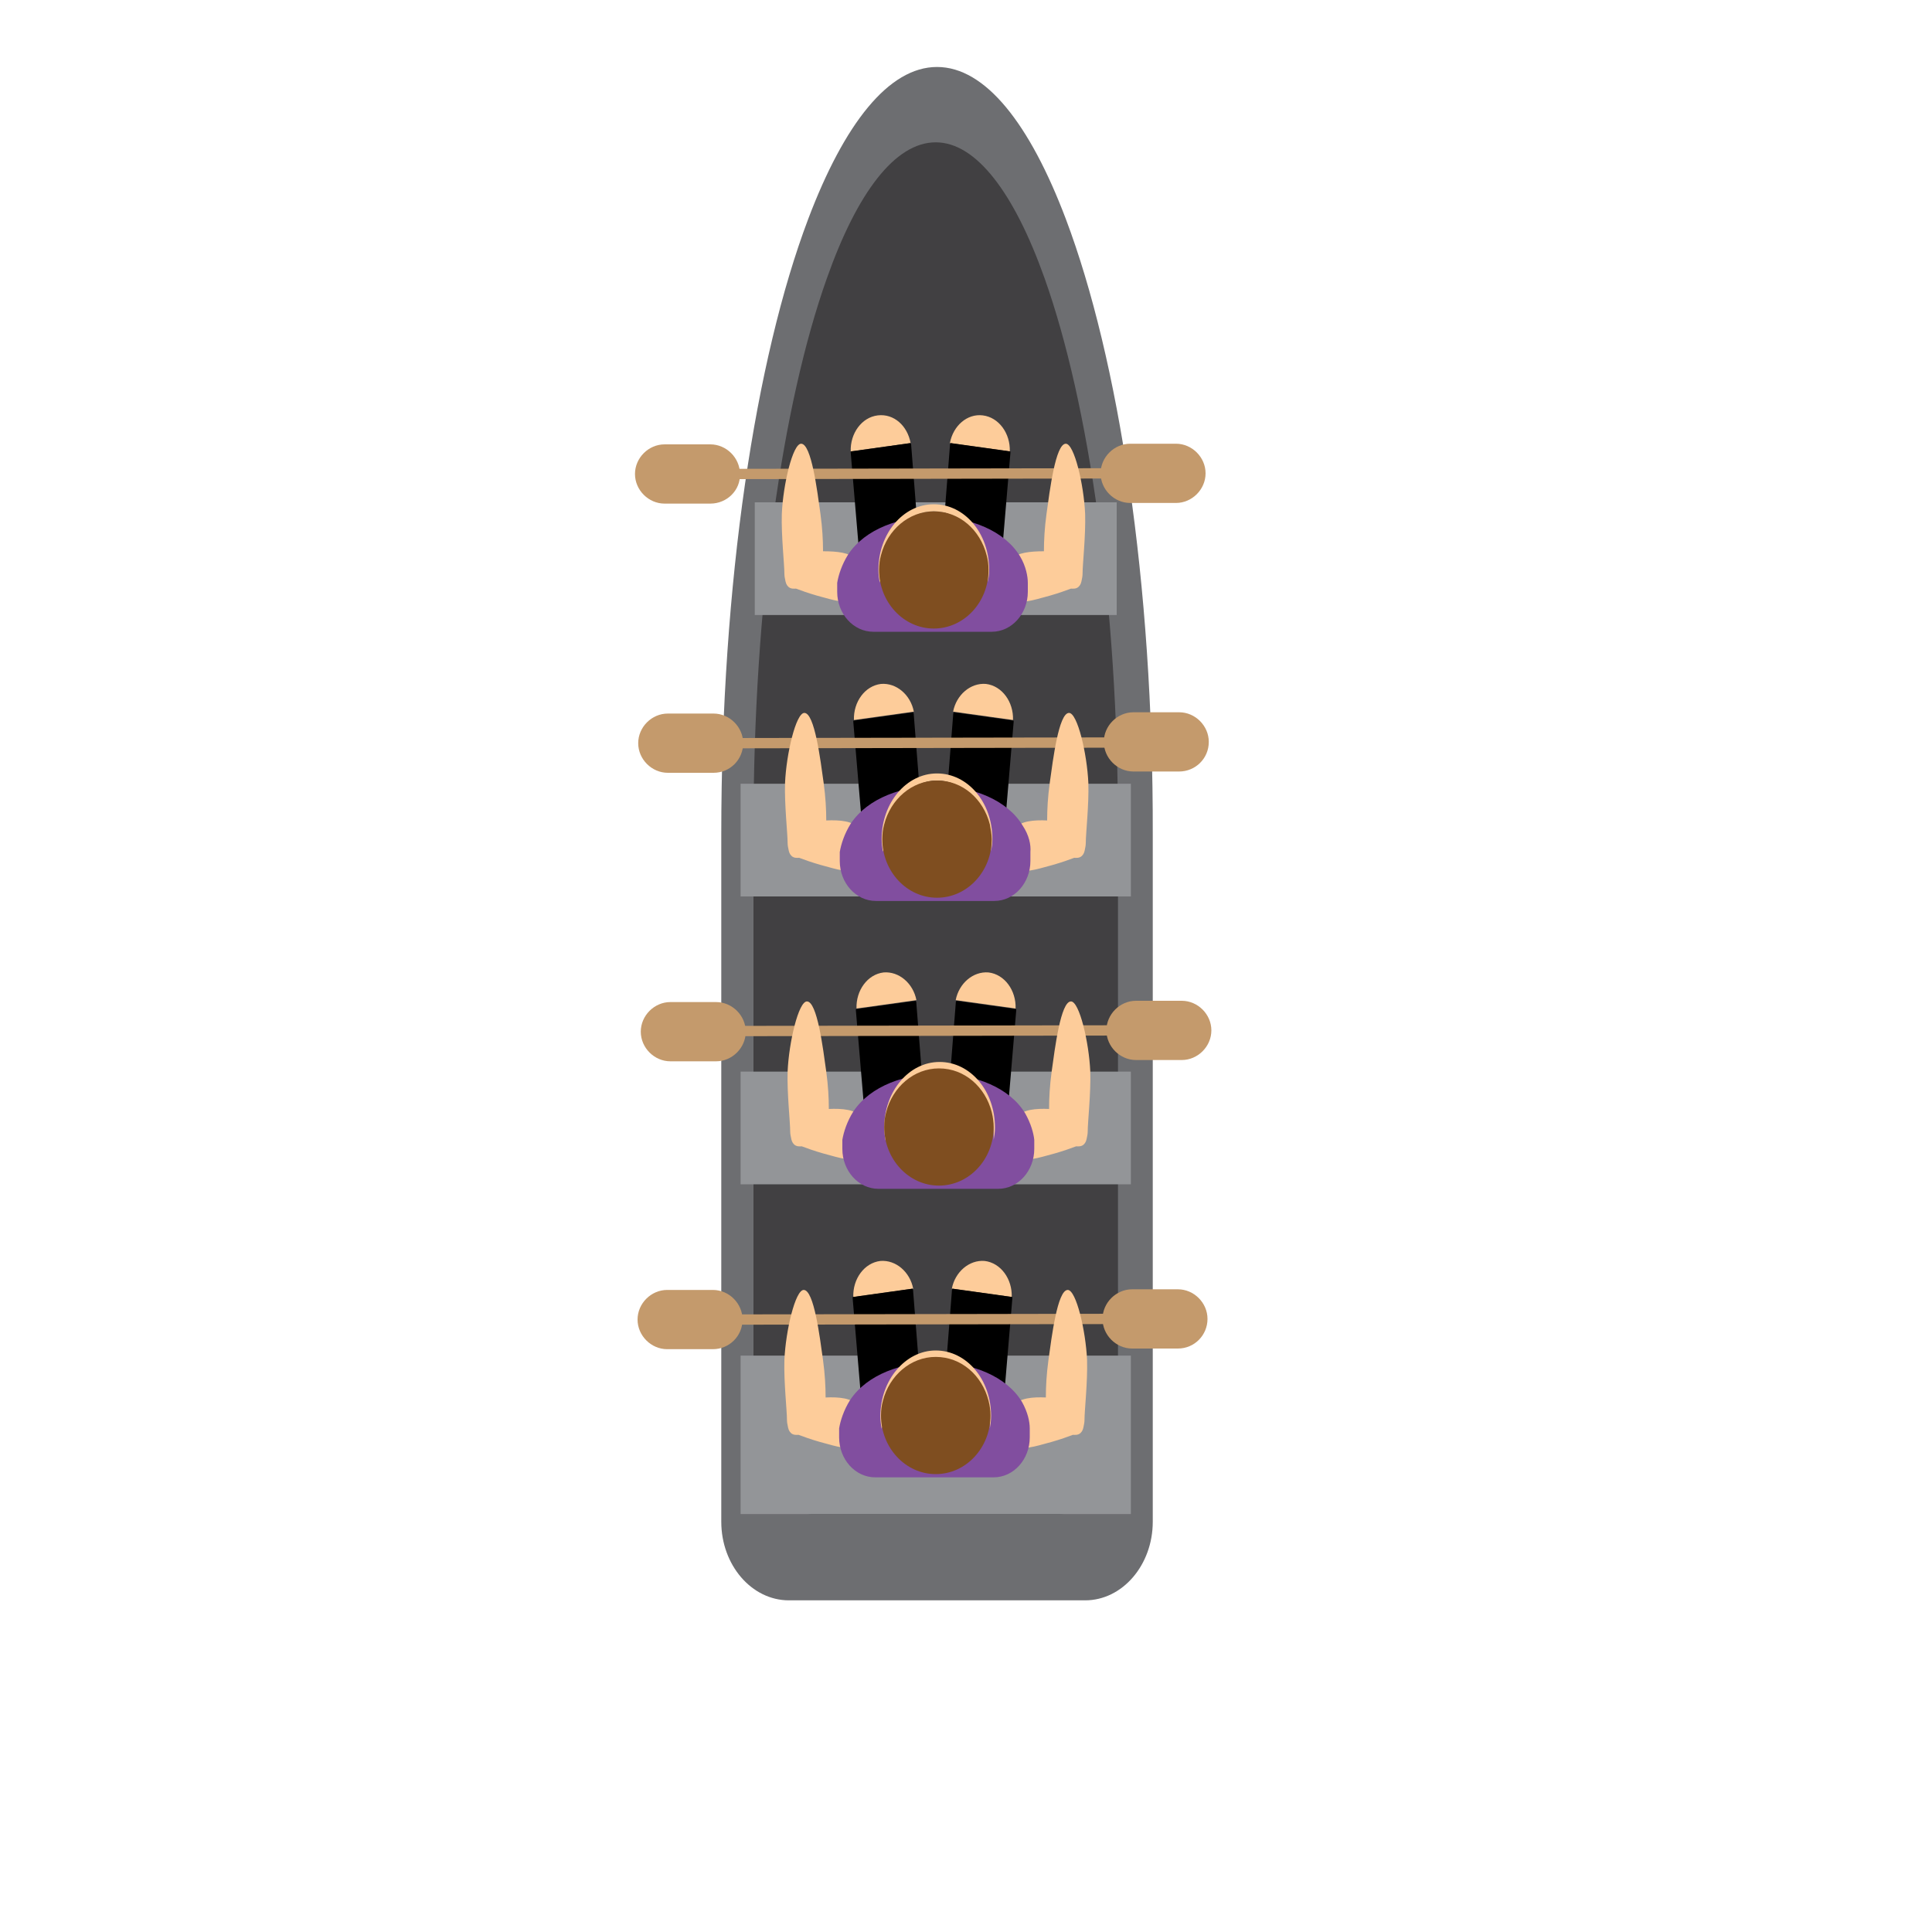 <?xml version="1.0" encoding="utf-8"?>
<!-- Generator: Adobe Illustrator 20.0.0, SVG Export Plug-In . SVG Version: 6.00 Build 0)  -->
<svg version="1.1" xmlns="http://www.w3.org/2000/svg" xmlns:xlink="http://www.w3.org/1999/xlink" x="0px" y="0px"
	 viewBox="0 0 300 300" style="enable-background:new 0 0 300 300;" xml:space="preserve">
<style type="text/css">
	.st0{display:none;}
	.st1{display:inline;fill:#603913;}
	.st2{display:inline;fill:#3C2415;}
	.st3{display:inline;fill:#8B5E3C;}
	.st4{fill:#6D6E71;}
	.st5{fill:#414042;}
	.st6{fill:#939598;}
	.st7{display:inline;fill:#A04499;}
	.st8{display:inline;fill:#3E1B58;}
	.st9{display:inline;fill:#D1A7CE;}
	.st10{display:inline;fill:#4F7EC0;}
	.st11{display:inline;fill:#FDCC9A;}
	.st12{display:inline;fill:#7F4E20;}
	.st13{display:inline;fill:#70CDDF;}
	.st14{fill:#FDCC9A;}
	.st15{fill:#C49A6C;}
	.st16{fill:#814E9F;}
	.st17{fill:#7F4E20;}
</style>
<g id="bootah" class="st0">
	<path class="st1" d="M168.1,35c-6.6-14.8-14.8-23.6-23.6-23.6c-8.9,0-17,8.8-23.6,23.6c-9.7,21.7-15.9,56.4-15.9,95.5v106.8
		c0,6.7,5.6,12.2,12.4,12.2h27.2h27.2c6.8,0,12.4-5.5,12.4-12.2V130.5C184,91.4,177.7,56.7,168.1,35z"/>
	<path class="st2" d="M164.1,44.2c-5.6-13.2-12.5-21.1-19.9-21.1c-7.5,0-14.4,7.8-19.9,21.1c-8.2,19.4-13.4,50.5-13.4,85.4v95.6
		c0,6,4.7,10.9,10.5,10.9h22.9h22.9c5.8,0,10.5-4.9,10.5-10.9v-95.6C177.6,94.7,172.3,63.6,164.1,44.2z"/>
	<path class="st3" d="M275,156.6h-56.4c-3.5,0-6.4-2.9-6.4-6.4l0,0c0-3.5,2.9-6.4,6.4-6.4H275c3.5,0,6.4,2.9,6.4,6.4l0,0
		C281.4,153.8,278.6,156.6,275,156.6z"/>
</g>
<g id="b" class="st0">
	<rect x="111.4" y="78.1" class="st3" width="65.4" height="17.5"/>
	<rect x="108.5" y="210.6" class="st3" width="71.5" height="24.6"/>
	<rect x="111" y="119.9" class="st3" width="66.6" height="17.5"/>
	<rect x="108.4" y="166.5" class="st3" width="71.5" height="17.5"/>
</g>
<g id="anotherbootah_x3F_">
	<path class="st4" d="M165.5,34c-5.6-14.8-12.5-23.6-20-23.6c-7.5,0-14.4,8.8-20,23.6c-8.2,21.7-13.5,56.4-13.5,95.5v106.8
		c0,6.7,4.7,12.2,10.5,12.2h23h23c5.8,0,10.5-5.5,10.5-12.2V129.5C179.1,90.4,173.7,55.7,165.5,34z"/>
	<path class="st5" d="M162.2,43.2c-4.7-13.2-10.6-21.1-16.9-21.1c-6.3,0-12.2,7.8-16.9,21.1c-6.9,19.4-11.4,50.5-11.4,85.4v95.6
		c0,6,4,10.9,8.9,10.9h19.4h19.4c4.9,0,8.9-4.9,8.9-10.9v-95.6C173.6,93.7,169.1,62.6,162.2,43.2z"/>
	<rect x="117.2" y="78" class="st6" width="56.2" height="17.5"/>
	<rect x="115" y="210.5" class="st6" width="60.6" height="24.6"/>
	<rect x="115" y="121.7" class="st6" width="60.6" height="17.5"/>
	<rect x="115" y="166.4" class="st6" width="60.6" height="17.5"/>
</g>
<g id="newbootah_x3F_" class="st0">
	<path class="st7" d="M168.1,33.5C161.5,18.7,153.3,10,144.4,10c-8.9,0-17,8.8-23.6,23.6c-9.7,21.7-15.9,56.4-15.9,95.5v106.8
		c0,6.7,5.6,12.2,12.4,12.2h27.2h27.2c6.8,0,12.4-5.5,12.4-12.2V129C184,89.9,177.7,55.2,168.1,33.5z"/>
	<path class="st8" d="M164.1,42.7c-5.6-13.2-12.5-21.1-19.9-21.1c-7.5,0-14.4,7.8-19.9,21.1c-8.2,19.4-13.4,50.5-13.4,85.4v95.6
		c0,6,4.7,10.9,10.5,10.9h22.9h22.9c5.8,0,10.5-4.9,10.5-10.9v-95.6C177.6,93.2,172.3,62.1,164.1,42.7z"/>
	<rect x="111.1" y="77.5" class="st9" width="66.2" height="17.5"/>
	<rect x="108.5" y="210" class="st9" width="71.5" height="24.6"/>
	<rect x="108.4" y="121.2" class="st9" width="71.5" height="17.5"/>
	<rect x="108.4" y="165.9" class="st9" width="71.5" height="17.5"/>
</g>
<g id="peeps">
</g>
<g id="scratchh" class="st0">
	<path class="st10" d="M106.6,110L106.6,110c-4.7-0.7-8-5-7.3-9.7l3.4-24.5c0.7-4.7,5-8,9.7-7.3h0c4.7,0.7,8,5,7.3,9.7l-3.4,24.5
		C115.7,107.4,111.3,110.7,106.6,110z"/>
	<path class="st11" d="M110.3,141.1c-1.4,9.6-1,17.1,1.5,18.2c0.5,0.2,2,0.6,3.9,0.3c0,0,1.1-0.1,2-0.5c2.4-1,4.3-7.9,3.4-18
		c-0.6-6.5-2.6-18.5-5.5-18.5C112.9,122.7,111.2,135.1,110.3,141.1z"/>
	<path class="st11" d="M77.7,76.1c9,0,16.3,7.4,16.3,16.5c0,0.3,0,0.6,0,0.8c0.2-1,0.3-2,0.3-3c0-8.9-7.4-16.1-16.6-16.1
		S61,81.6,61,90.4c0,1.1,0.1,2.1,0.3,3.2c0-0.1,0.1-0.3,0.1-0.4c0-0.2,0-0.4,0-0.6C61.4,83.5,68.7,76.1,77.7,76.1z"/>
	<path class="st11" d="M77.5,81.4c7.9,0,14.5,5.2,16.4,12.2c0-0.1,0-0.1,0-0.2c0-0.3,0-0.5,0-0.8c0-9.1-7.3-16.5-16.4-16.5
		c-9,0-16.4,7.4-16.4,16.5c0,0.2,0,0.4,0,0.6C63.3,86.4,69.8,81.4,77.5,81.4z"/>
	<path class="st12" d="M94.2,90.8c-1.9-7.7-8.6-13.3-16.5-13.3c-7.8,0-14.3,5.5-16.4,12.9c0.3,9.7,7.6,17.4,16.5,17.4
		c8.8,0,16-7.6,16.5-17.2C94.2,90.6,94.2,90.7,94.2,90.8z"/>
	<path class="st13" d="M49.3,151.8L49.3,151.8c3.6,1.9,8,0.5,9.9-3l4.4-8.4c1.9-3.6,0.5-8-3-9.9l0,0c-3.6-1.9-8-0.5-9.9,3l-4.4,8.4
		C44.3,145.5,45.7,149.9,49.3,151.8z"/>
	<path class="st13" d="M33.4,152.1L33.4,152.1c-4,0-7.4-3.3-7.4-7.4v-7.2c0-4,3.3-7.4,7.4-7.4h0c4,0,7.4,3.3,7.4,7.4v7.2
		C40.8,148.8,37.5,152.1,33.4,152.1z"/>
</g>
<g id="why_do_we_have_legs.">
	<path class="st14" d="M152.6,64.5c2.5,0.3,4.3,2.8,4.2,5.6l-9.3-1.3C148,66.1,150.2,64.2,152.6,64.5z"/>
	<path d="M147.5,69.3c0-0.2,0-0.3,0.1-0.5l9.3,1.3c0,0.1,0,0.2,0,0.2l-1.3,15.4c-0.3,2.9-2.6,5.1-5.1,4.8c-2.6-0.3-4.5-2.9-4.2-5.9
		L147.5,69.3z"/>
	<path class="st14" d="M136.3,64.5c-2.5,0.3-4.3,2.8-4.2,5.6l9.3-1.3C140.9,66.1,138.8,64.2,136.3,64.5z"/>
	<path d="M141.5,69.3c0-0.2,0-0.3-0.1-0.5l-9.3,1.3c0,0.1,0,0.2,0,0.2l1.3,15.4c0.3,2.9,2.6,5.1,5.1,4.8c2.6-0.3,4.5-2.9,4.2-5.9
		L141.5,69.3z"/>
	<path class="st14" d="M153.1,106.2c2.5,0.3,4.3,2.8,4.2,5.6l-9.3-1.3C148.5,107.9,150.7,106,153.1,106.2z"/>
	<path d="M148,111.1c0-0.2,0-0.3,0.1-0.5l9.3,1.3c0,0.1,0,0.2,0,0.2l-1.3,15.4c-0.3,2.9-2.6,5.1-5.1,4.8c-2.6-0.3-4.5-2.9-4.2-5.9
		L148,111.1z"/>
	<path class="st14" d="M136.8,106.2c-2.5,0.3-4.3,2.8-4.2,5.6l9.3-1.3C141.4,107.9,139.2,106,136.8,106.2z"/>
	<path d="M141.9,111.1c0-0.2,0-0.3-0.1-0.5l-9.3,1.3c0,0.1,0,0.2,0,0.2l1.3,15.4c0.3,2.9,2.6,5.1,5.1,4.8c2.6-0.3,4.5-2.9,4.2-5.9
		L141.9,111.1z"/>
	<path class="st14" d="M153.5,151c2.5,0.3,4.3,2.8,4.2,5.6l-9.3-1.3C148.9,152.7,151.1,150.8,153.5,151z"/>
	<path d="M148.4,155.9c0-0.2,0-0.3,0.1-0.5l9.3,1.3c0,0.1,0,0.2,0,0.2l-1.3,15.4c-0.3,2.9-2.6,5.1-5.1,4.8c-2.6-0.3-4.5-2.9-4.2-5.9
		L148.4,155.9z"/>
	<path class="st14" d="M137.2,151c-2.5,0.3-4.3,2.8-4.2,5.6l9.3-1.3C141.8,152.7,139.6,150.8,137.2,151z"/>
	<path d="M142.3,155.9c0-0.2,0-0.3-0.1-0.5l-9.3,1.3c0,0.1,0,0.2,0,0.2l1.3,15.4c0.3,2.9,2.6,5.1,5.1,4.8c2.6-0.3,4.5-2.9,4.2-5.9
		L142.3,155.9z"/>
	<path class="st14" d="M152.9,195.8c2.5,0.3,4.3,2.8,4.2,5.6l-9.3-1.3C148.3,197.5,150.5,195.6,152.9,195.8z"/>
	<path d="M147.8,200.6c0-0.2,0-0.3,0.1-0.5l9.3,1.3c0,0.1,0,0.2,0,0.2l-1.3,15.4c-0.3,2.9-2.6,5.1-5.1,4.8c-2.6-0.3-4.5-2.9-4.2-5.9
		L147.8,200.6z"/>
	<path class="st14" d="M136.7,195.8c-2.5,0.3-4.3,2.8-4.2,5.6l9.3-1.3C141.3,197.5,139.1,195.6,136.7,195.8z"/>
	<path d="M141.8,200.6c0-0.2,0-0.3-0.1-0.5l-9.3,1.3c0,0.1,0,0.2,0,0.2l1.3,15.4c0.3,2.9,2.6,5.1,5.1,4.8c2.6-0.3,4.5-2.9,4.2-5.9
		L141.8,200.6z"/>
</g>
<g id="oooarss">
	<g>
		<path class="st15" d="M173,74.3l-59.4,0.1c-0.4,0-0.8-0.4-0.8-0.8l0,0c0-0.4,0.4-0.8,0.8-0.8l59.4-0.1c0.4,0,0.8,0.4,0.8,0.8v0
			C173.8,73.9,173.5,74.3,173,74.3z"/>
		<path class="st15" d="M182.6,78.1l-7.1,0c-2.5,0-4.6-2.1-4.6-4.6v0c0-2.5,2.1-4.6,4.6-4.6l7.1,0c2.5,0,4.6,2.1,4.6,4.6v0
			C187.2,76,185.1,78.1,182.6,78.1z"/>
		<path class="st15" d="M110.3,78.2l-7.1,0c-2.5,0-4.6-2.1-4.6-4.6v0c0-2.5,2.1-4.6,4.6-4.6l7.1,0c2.5,0,4.6,2.1,4.6,4.6v0
			C115,76.1,112.9,78.2,110.3,78.2z"/>
	</g>
	<g>
		<path class="st15" d="M173.5,116.1l-59.4,0.1c-0.4,0-0.8-0.4-0.8-0.8l0,0c0-0.4,0.4-0.8,0.8-0.8l59.4-0.1c0.4,0,0.8,0.4,0.8,0.8
			l0,0C174.3,115.7,174,116.1,173.5,116.1z"/>
		<path class="st15" d="M183.1,119.8l-7.1,0c-2.5,0-4.6-2.1-4.6-4.6v0c0-2.5,2.1-4.6,4.6-4.6l7.1,0c2.5,0,4.6,2.1,4.6,4.6v0
			C187.7,117.8,185.6,119.8,183.1,119.8z"/>
		<path class="st15" d="M110.8,120l-7.1,0c-2.5,0-4.6-2.1-4.6-4.6v0c0-2.5,2.1-4.6,4.6-4.6l7.1,0c2.5,0,4.6,2.1,4.6,4.6v0
			C115.4,117.9,113.4,120,110.8,120z"/>
	</g>
	<g>
		<path class="st15" d="M173.9,160.8l-59.4,0.1c-0.4,0-0.8-0.4-0.8-0.8v0c0-0.4,0.4-0.8,0.8-0.8l59.4-0.1c0.4,0,0.8,0.4,0.8,0.8l0,0
			C174.7,160.5,174.3,160.8,173.9,160.8z"/>
		<path class="st15" d="M183.5,164.6l-7.1,0c-2.5,0-4.6-2.1-4.6-4.6l0,0c0-2.5,2.1-4.6,4.6-4.6l7.1,0c2.5,0,4.6,2.1,4.6,4.6l0,0
			C188.1,162.5,186,164.6,183.5,164.6z"/>
		<path class="st15" d="M111.2,164.8l-7.1,0c-2.5,0-4.6-2.1-4.6-4.6v0c0-2.5,2.1-4.6,4.6-4.6l7.1,0c2.5,0,4.6,2.1,4.6,4.6v0
			C115.8,162.7,113.7,164.8,111.2,164.8z"/>
	</g>
	<g>
		<path class="st15" d="M173.4,205.6l-59.4,0.1c-0.4,0-0.8-0.4-0.8-0.8l0,0c0-0.4,0.4-0.8,0.8-0.8l59.4-0.1c0.4,0,0.8,0.4,0.8,0.8
			l0,0C174.2,205.3,173.8,205.6,173.4,205.6z"/>
		<path class="st15" d="M182.9,209.4l-7.1,0c-2.5,0-4.6-2.1-4.6-4.6l0,0c0-2.5,2.1-4.6,4.6-4.6l7.1,0c2.5,0,4.6,2.1,4.6,4.6v0
			C187.5,207.3,185.5,209.4,182.9,209.4z"/>
		<path class="st15" d="M110.7,209.5l-7.1,0c-2.5,0-4.6-2.1-4.6-4.6v0c0-2.5,2.1-4.6,4.6-4.6l7.1,0c2.5,0,4.6,2.1,4.6,4.6v0
			C115.3,207.5,113.2,209.5,110.7,209.5z"/>
	</g>
</g>
<g id="peeps_1_">
	<g>
		<g>
			<path class="st14" d="M162.1,85.6c0-1.7,0.1-3.6,0.4-5.8c0.5-3.6,1.4-10.9,3-10.9c1.3,0,2.8,6.3,3,10.9c0.1,3.4-0.4,7.8-0.4,9.3
				c0,0,0,0.4-0.1,0.8c-0.1,0.6-0.2,0.9-0.5,1.2c-0.4,0.4-1,0.3-1.2,0.3c-0.8,0.3-1.9,0.7-3.3,1.1c-2.9,0.8-4.5,1.3-5.2,0.5
				c-0.7-0.8,0.5-2-0.1-4.5c-0.2-1-0.5-1.3-0.4-1.7C157.8,85.8,160.1,85.6,162.1,85.6z"/>
			<path class="st14" d="M127.8,85.6c0-1.7-0.1-3.6-0.4-5.8c-0.5-3.6-1.4-10.9-3-10.9c-1.3,0-2.8,6.3-3,10.9
				c-0.1,3.4,0.4,7.8,0.4,9.3c0,0,0,0.4,0.1,0.8c0.1,0.6,0.2,0.9,0.5,1.2c0.4,0.4,1,0.3,1.2,0.3c0.8,0.3,1.9,0.7,3.3,1.1
				c2.9,0.8,4.5,1.3,5.2,0.5c0.7-0.8-0.5-2,0.1-4.5c0.2-1,0.5-1.3,0.4-1.7C132.1,85.8,129.9,85.6,127.8,85.6z"/>
			<path class="st16" d="M158.4,86.4c-4.8-8-21.4-8.3-26.7-0.3c-1,1.6-1.5,3.2-1.7,4.4v1.4c0,3.4,2.5,6.2,5.6,6.2h18.4
				c3.1,0,5.6-2.8,5.6-6.2v-1.4C159.6,89.5,159.3,87.9,158.4,86.4z"/>
			<g>
				<path class="st14" d="M145,79.4c4.6,0,8.4,4.7,8.4,10.5c0,0.2,0,0.4,0,0.5c0.1-0.6,0.2-1.2,0.2-1.9c0-5.7-3.8-10.2-8.6-10.2
					s-8.6,4.6-8.6,10.2c0,0.7,0.1,1.4,0.2,2c0-0.1,0-0.2,0.1-0.3c0-0.1,0-0.3,0-0.4C136.6,84.1,140.4,79.4,145,79.4z"/>
				<path class="st17" d="M153.2,86.2c-1-3.9-4.2-6.8-8.2-6.8c-3.9,0-7.2,2.9-8.2,6.8c-0.2,0.7-0.3,1.5-0.3,2.3c0,5,3.8,9.1,8.5,9.1
					c4.7,0,8.5-4.1,8.5-9.1C153.5,87.7,153.4,86.9,153.2,86.2z"/>
			</g>
		</g>
	</g>
	<g>
		<g>
			<path class="st14" d="M162.6,127.4c0-1.7,0.1-3.6,0.4-5.8c0.5-3.6,1.4-10.9,3-10.9c1.3,0,2.8,6.3,3,10.9c0.1,3.4-0.4,7.8-0.4,9.3
				c0,0,0,0.4-0.1,0.8c-0.1,0.6-0.2,0.9-0.5,1.2c-0.4,0.4-1,0.3-1.2,0.3c-0.8,0.3-1.9,0.7-3.3,1.1c-2.9,0.8-4.5,1.3-5.2,0.5
				c-0.7-0.8,0.5-2-0.1-4.5c-0.2-1-0.5-1.3-0.4-1.7C158.3,127.5,160.6,127.3,162.6,127.4z"/>
			<path class="st14" d="M128.3,127.4c0-1.7-0.1-3.6-0.4-5.8c-0.5-3.6-1.4-10.9-3-10.9c-1.3,0-2.8,6.3-3,10.9
				c-0.1,3.4,0.4,7.8,0.4,9.3c0,0,0,0.4,0.1,0.8c0.1,0.6,0.2,0.9,0.5,1.2c0.4,0.4,1,0.3,1.2,0.3c0.8,0.3,1.9,0.7,3.3,1.1
				c2.9,0.8,4.5,1.3,5.2,0.5c0.7-0.8-0.5-2,0.1-4.5c0.2-1,0.5-1.3,0.4-1.7C132.6,127.5,130.4,127.3,128.3,127.4z"/>
			<path class="st16" d="M158.8,128.2c-4.8-8-21.4-8.3-26.7-0.3c-1,1.6-1.5,3.2-1.7,4.4v1.4c0,3.4,2.5,6.2,5.6,6.2h18.4
				c3.1,0,5.6-2.8,5.6-6.2v-1.4C160.1,131.2,159.8,129.7,158.8,128.2z"/>
			<g>
				<path class="st14" d="M145.5,121.2c4.6,0,8.4,4.7,8.4,10.5c0,0.2,0,0.4,0,0.5c0.1-0.6,0.2-1.2,0.2-1.9c0-5.7-3.8-10.2-8.6-10.2
					s-8.6,4.6-8.6,10.2c0,0.7,0.1,1.4,0.2,2c0-0.1,0-0.2,0.1-0.3c0-0.1,0-0.3,0-0.4C137.1,125.9,140.9,121.2,145.5,121.2z"/>
				<path class="st17" d="M153.7,128c-1-3.9-4.2-6.8-8.2-6.8c-3.9,0-7.2,2.9-8.2,6.8c-0.2,0.7-0.3,1.5-0.3,2.3c0,5,3.8,9.1,8.5,9.1
					c4.7,0,8.5-4.1,8.5-9.1C154,129.5,153.8,128.7,153.7,128z"/>
			</g>
		</g>
	</g>
	<g>
		<g>
			<path class="st14" d="M162.9,172.2c0-1.7,0.1-3.6,0.4-5.8c0.5-3.6,1.4-10.9,3-10.9c1.3,0,2.8,6.3,3,10.9c0.1,3.4-0.4,7.8-0.4,9.3
				c0,0,0,0.4-0.1,0.8c-0.1,0.6-0.2,0.9-0.5,1.2c-0.4,0.4-1,0.3-1.2,0.3c-0.8,0.3-1.9,0.7-3.3,1.1c-2.9,0.8-4.5,1.3-5.2,0.5
				c-0.7-0.8,0.5-2-0.1-4.5c-0.2-1-0.5-1.3-0.4-1.7C158.7,172.3,160.9,172.1,162.9,172.2z"/>
			<path class="st14" d="M128.7,172.2c0-1.7-0.1-3.6-0.4-5.8c-0.5-3.6-1.4-10.9-3-10.9c-1.3,0-2.8,6.3-3,10.9
				c-0.1,3.4,0.4,7.8,0.4,9.3c0,0,0,0.4,0.1,0.8c0.1,0.6,0.2,0.9,0.5,1.2c0.4,0.4,1,0.3,1.2,0.3c0.8,0.3,1.9,0.7,3.3,1.1
				c2.9,0.8,4.5,1.3,5.2,0.5c0.7-0.8-0.5-2,0.1-4.5c0.2-1,0.5-1.3,0.4-1.7C133,172.3,130.7,172.1,128.7,172.2z"/>
			<path class="st16" d="M159.2,172.9c-4.8-8-21.4-8.3-26.7-0.3c-1,1.6-1.5,3.2-1.7,4.4v1.4c0,3.4,2.5,6.2,5.6,6.2H155
				c3.1,0,5.6-2.8,5.6-6.2v-1.4C160.5,176,160.1,174.5,159.2,172.9z"/>
			<g>
				<path class="st14" d="M145.9,166c4.6,0,8.4,4.7,8.4,10.5c0,0.2,0,0.4,0,0.5c0.1-0.6,0.2-1.2,0.2-1.9c0-5.7-3.8-10.2-8.6-10.2
					s-8.6,4.6-8.6,10.2c0,0.7,0.1,1.4,0.2,2c0-0.1,0-0.2,0.1-0.3c0-0.1,0-0.3,0-0.4C137.5,170.7,141.2,166,145.9,166z"/>
				<path class="st17" d="M154,172.7c-1-3.9-4.2-6.8-8.2-6.8c-3.9,0-7.2,2.9-8.2,6.8c-0.2,0.7-0.3,1.5-0.3,2.3c0,5,3.8,9.1,8.5,9.1
					s8.5-4.1,8.5-9.1C154.3,174.3,154.2,173.5,154,172.7z"/>
			</g>
		</g>
	</g>
	<g>
		<g>
			<path class="st14" d="M162.4,217c0-1.7,0.1-3.6,0.4-5.8c0.5-3.6,1.4-10.9,3-10.9c1.3,0,2.8,6.3,3,10.9c0.1,3.4-0.4,7.8-0.4,9.3
				c0,0,0,0.4-0.1,0.8c-0.1,0.6-0.2,0.9-0.5,1.2c-0.4,0.4-1,0.3-1.2,0.3c-0.8,0.3-1.9,0.7-3.3,1.1c-2.9,0.8-4.5,1.3-5.2,0.5
				c-0.7-0.8,0.5-2-0.1-4.5c-0.2-1-0.5-1.3-0.4-1.7C158.2,217.1,160.4,216.9,162.4,217z"/>
			<path class="st14" d="M128.2,217c0-1.7-0.1-3.6-0.4-5.8c-0.5-3.6-1.4-10.9-3-10.9c-1.3,0-2.8,6.3-3,10.9
				c-0.1,3.4,0.4,7.8,0.4,9.3c0,0,0,0.4,0.1,0.8c0.1,0.6,0.2,0.9,0.5,1.2c0.4,0.4,1,0.3,1.2,0.3c0.8,0.3,1.9,0.7,3.3,1.1
				c2.9,0.8,4.5,1.3,5.2,0.5c0.7-0.8-0.5-2,0.1-4.5c0.2-1,0.5-1.3,0.4-1.7C132.4,217.1,130.2,216.9,128.2,217z"/>
			<path class="st16" d="M158.7,217.7c-4.8-8-21.4-8.3-26.7-0.3c-1,1.6-1.5,3.2-1.7,4.4v1.4c0,3.4,2.5,6.2,5.6,6.2h18.4
				c3.1,0,5.6-2.8,5.6-6.2v-1.4C159.9,220.8,159.6,219.3,158.7,217.7z"/>
			<g>
				<path class="st14" d="M145.3,210.8c4.6,0,8.4,4.7,8.4,10.5c0,0.2,0,0.4,0,0.5c0.1-0.6,0.2-1.2,0.2-1.9c0-5.7-3.8-10.2-8.6-10.2
					c-4.7,0-8.6,4.6-8.6,10.2c0,0.7,0.1,1.4,0.2,2c0-0.1,0-0.2,0.1-0.3c0-0.1,0-0.3,0-0.4C136.9,215.5,140.7,210.8,145.3,210.8z"/>
				<path class="st17" d="M153.5,217.5c-1-3.9-4.2-6.8-8.2-6.8c-3.9,0-7.2,2.9-8.2,6.8c-0.2,0.7-0.3,1.5-0.3,2.3
					c0,5,3.8,9.1,8.5,9.1c4.7,0,8.5-4.1,8.5-9.1C153.8,219,153.7,218.3,153.5,217.5z"/>
			</g>
		</g>
	</g>
</g>
</svg>
